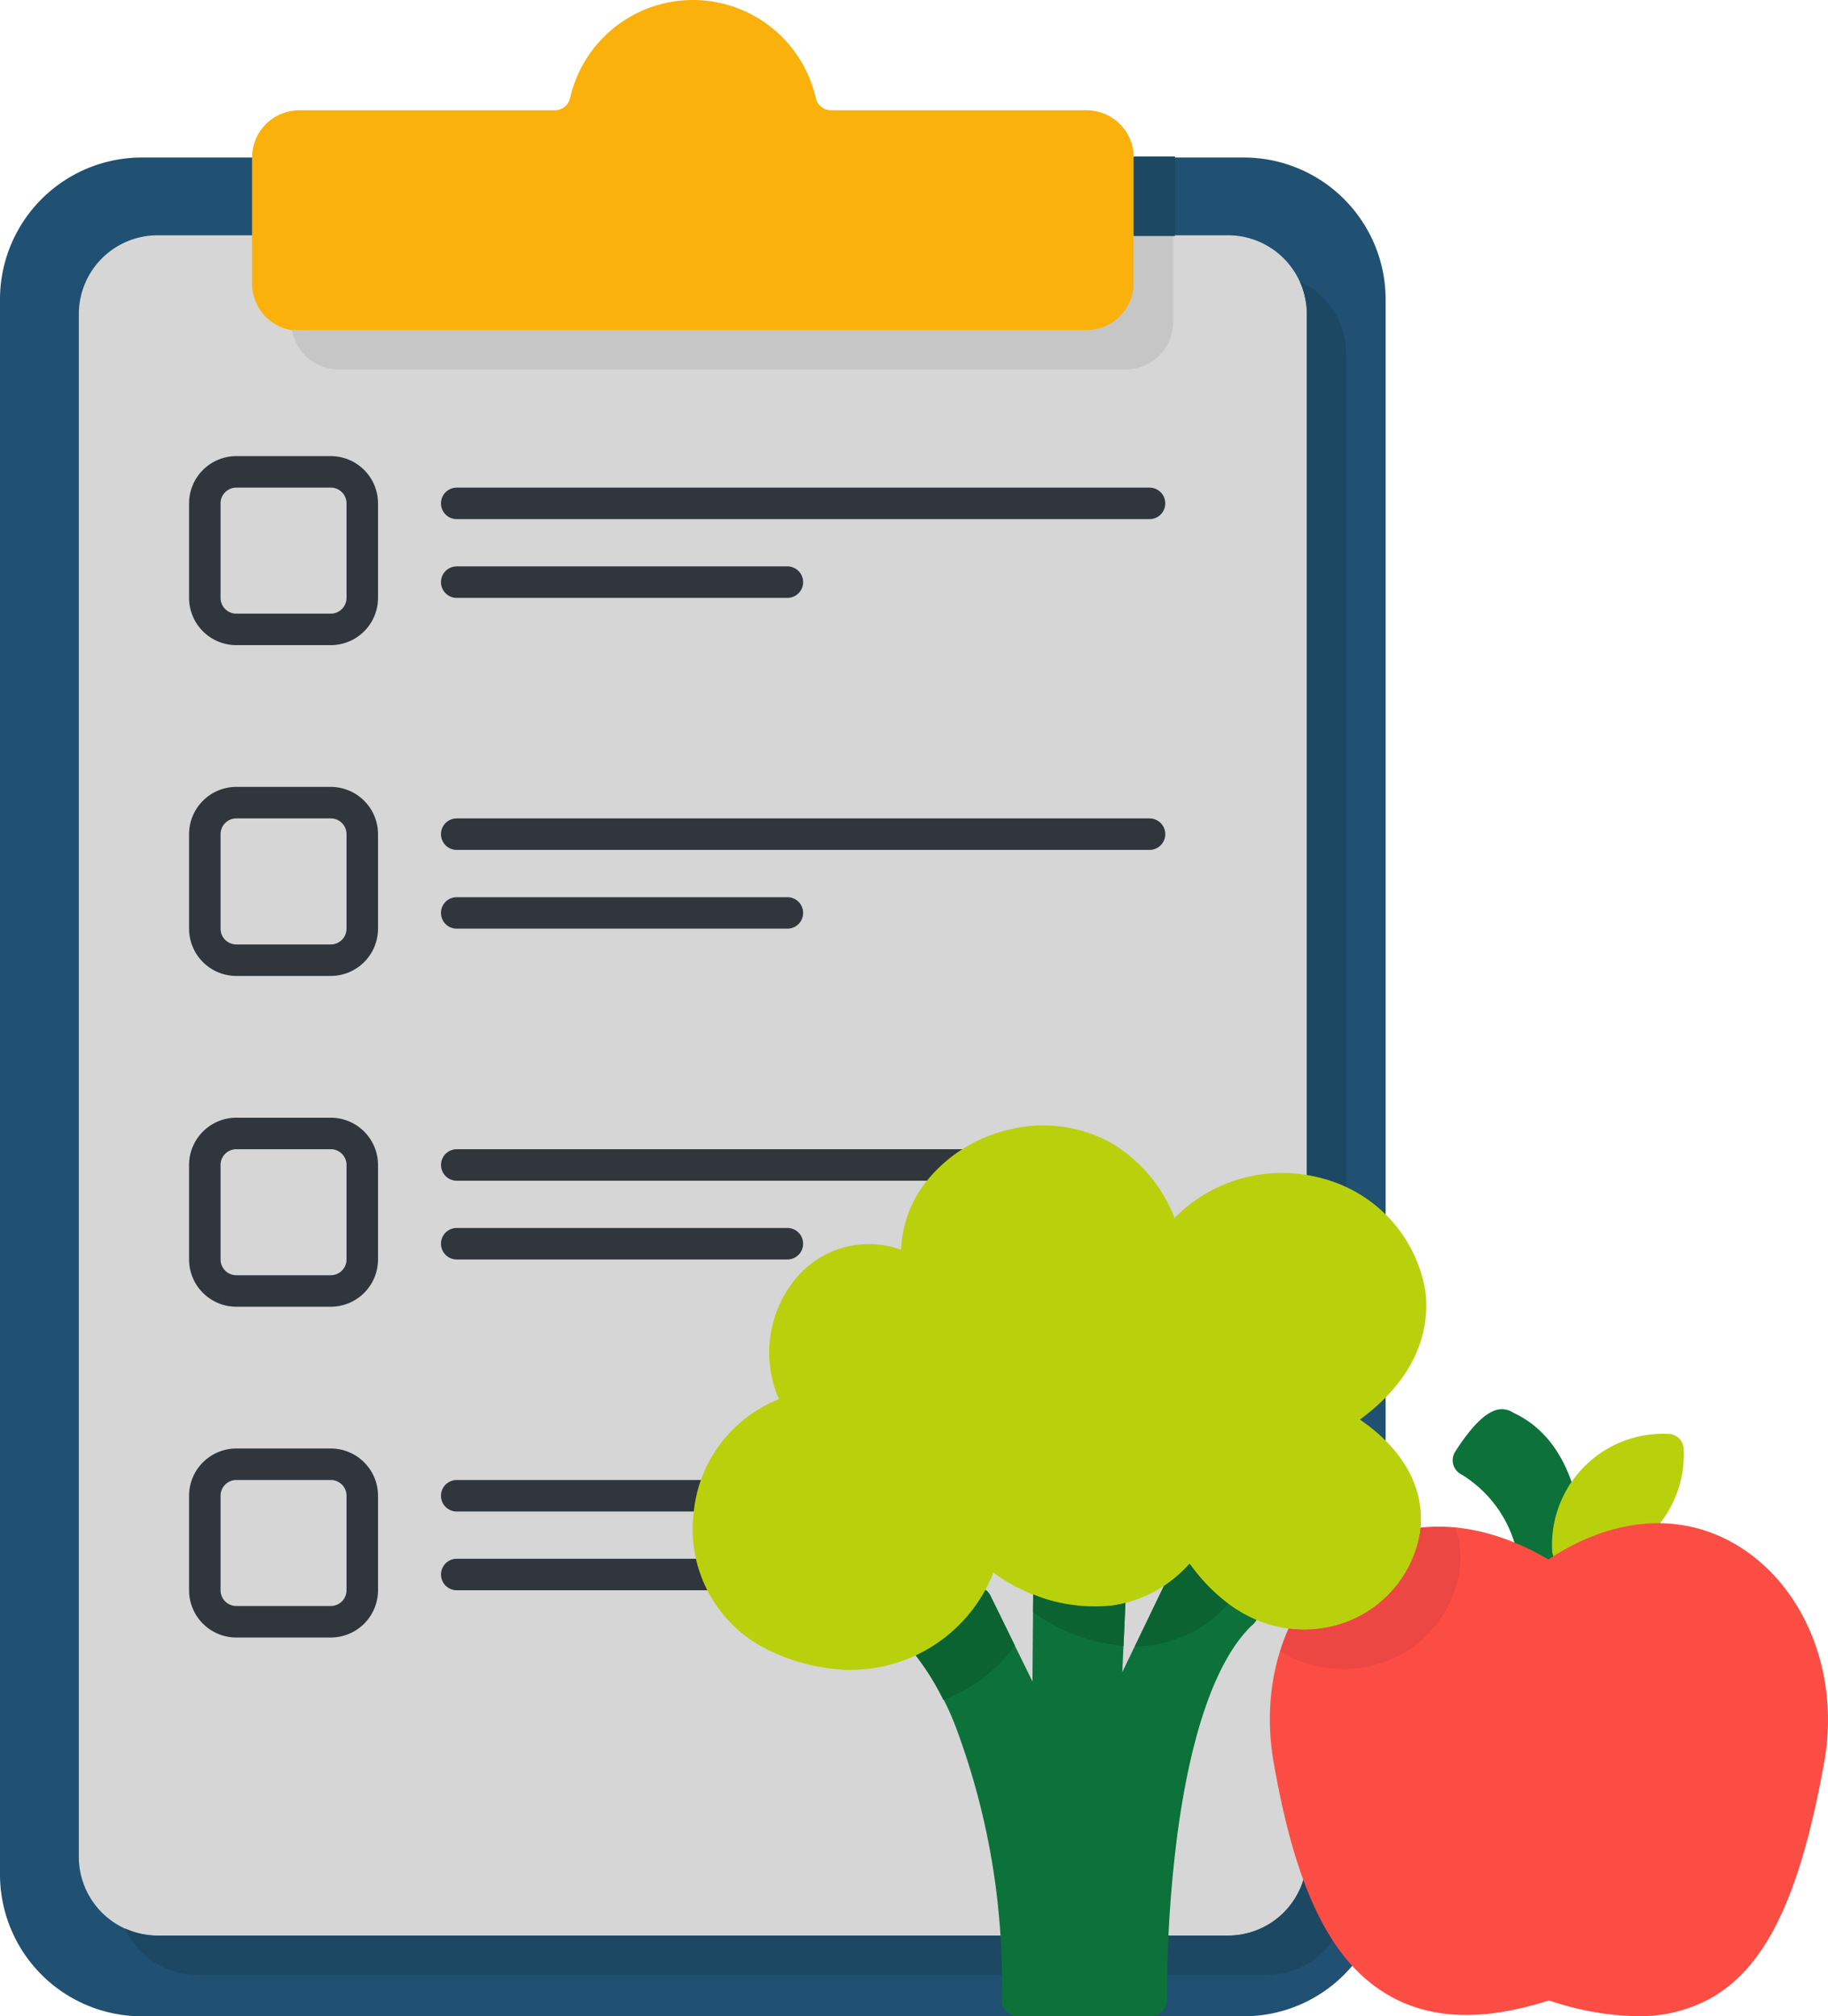 <svg xmlns="http://www.w3.org/2000/svg" width="88.349" height="97.407" viewBox="0 0 88.349 97.407">
  <g id="diet_17194692" transform="translate(-23.81)">
    <g id="Group_48405" data-name="Group 48405" transform="translate(23.81 7.61)">
      <path id="Path_47828" data-name="Path 47828" d="M83.928,129.8H30.659a6.857,6.857,0,0,1-6.849-6.849v-76.1A6.857,6.857,0,0,1,30.659,40h53.27a6.857,6.857,0,0,1,6.849,6.849v76.1A6.856,6.856,0,0,1,83.928,129.8Z" transform="translate(-23.81 -40)" fill="#205072"/>
    </g>
    <g id="Group_48406" data-name="Group 48406" transform="translate(27.615 11.362)">
      <path id="Path_47829" data-name="Path 47829" d="M99.363,141.873H47.615a3.809,3.809,0,0,1-3.8-3.8V63.525a3.809,3.809,0,0,1,3.8-3.8H99.363a3.809,3.809,0,0,1,3.8,3.8v74.541A3.809,3.809,0,0,1,99.363,141.873Z" transform="translate(-43.81 -59.72)" fill="#d6d6d6"/>
    </g>
    <g id="Group_48407" data-name="Group 48407" transform="translate(35.992)">
      <path id="Path_47830" data-name="Path 47830" d="M128.173,15.981H90.123A2.285,2.285,0,0,1,87.84,13.7V7.61a2.285,2.285,0,0,1,2.283-2.283H102.47a.754.754,0,0,0,.74-.588,6.089,6.089,0,0,1,11.875,0,.752.752,0,0,0,.74.588h12.347a2.285,2.285,0,0,1,2.283,2.283V13.7A2.285,2.285,0,0,1,128.173,15.981Z" transform="translate(-87.84)" fill="#fab10c"/>
    </g>
    <g id="Group_48408" data-name="Group 48408" transform="translate(32.948 22.036)">
      <path id="Path_47831" data-name="Path 47831" d="M78.689,124.962H74.123a2.285,2.285,0,0,1-2.283-2.283v-4.566a2.285,2.285,0,0,1,2.283-2.283h4.566a2.285,2.285,0,0,1,2.283,2.283v4.566A2.285,2.285,0,0,1,78.689,124.962Zm-4.566-7.61a.761.761,0,0,0-.761.761v4.566a.761.761,0,0,0,.761.761h4.566a.761.761,0,0,0,.761-.761v-4.566a.761.761,0,0,0-.761-.761Z" transform="translate(-71.84 -115.83)" fill="#31363d"/>
    </g>
    <g id="Group_48409" data-name="Group 48409" transform="translate(32.948 38.017)">
      <path id="Path_47832" data-name="Path 47832" d="M78.689,208.962H74.123a2.285,2.285,0,0,1-2.283-2.283v-4.566a2.285,2.285,0,0,1,2.283-2.283h4.566a2.285,2.285,0,0,1,2.283,2.283v4.566A2.285,2.285,0,0,1,78.689,208.962Zm-4.566-7.61a.761.761,0,0,0-.761.761v4.566a.761.761,0,0,0,.761.761h4.566a.761.761,0,0,0,.761-.761v-4.566a.761.761,0,0,0-.761-.761Z" transform="translate(-71.84 -199.83)" fill="#31363d"/>
    </g>
    <g id="Group_48410" data-name="Group 48410" transform="translate(32.948 53.998)">
      <path id="Path_47833" data-name="Path 47833" d="M78.689,292.962H74.123a2.285,2.285,0,0,1-2.283-2.283v-4.566a2.285,2.285,0,0,1,2.283-2.283h4.566a2.285,2.285,0,0,1,2.283,2.283v4.566A2.285,2.285,0,0,1,78.689,292.962Zm-4.566-7.61a.761.761,0,0,0-.761.761v4.566a.761.761,0,0,0,.761.761h4.566a.761.761,0,0,0,.761-.761v-4.566a.761.761,0,0,0-.761-.761Z" transform="translate(-71.84 -283.83)" fill="#31363d"/>
    </g>
    <g id="Group_48411" data-name="Group 48411" transform="translate(32.948 69.979)">
      <path id="Path_47834" data-name="Path 47834" d="M78.689,376.962H74.123a2.285,2.285,0,0,1-2.283-2.283v-4.566a2.285,2.285,0,0,1,2.283-2.283h4.566a2.285,2.285,0,0,1,2.283,2.283v4.566A2.285,2.285,0,0,1,78.689,376.962Zm-4.566-7.61a.761.761,0,0,0-.761.761v4.566a.761.761,0,0,0,.761.761h4.566a.761.761,0,0,0,.761-.761v-4.566a.761.761,0,0,0-.761-.761Z" transform="translate(-71.84 -367.83)" fill="#31363d"/>
    </g>
    <g id="Group_48412" data-name="Group 48412" transform="translate(45.124 23.558)">
      <path id="Path_47835" data-name="Path 47835" d="M170.085,125.352H136.6a.761.761,0,1,1,0-1.522h33.484a.761.761,0,1,1,0,1.522Z" transform="translate(-135.84 -123.83)" fill="#31363d"/>
    </g>
    <g id="Group_48413" data-name="Group 48413" transform="translate(45.124 27.363)">
      <path id="Path_47836" data-name="Path 47836" d="M152.582,145.352H136.6a.761.761,0,1,1,0-1.522h15.981a.761.761,0,0,1,0,1.522Z" transform="translate(-135.84 -143.83)" fill="#31363d"/>
    </g>
    <g id="Group_48414" data-name="Group 48414" transform="translate(45.124 43.344)">
      <path id="Path_47837" data-name="Path 47837" d="M152.582,229.352H136.6a.761.761,0,1,1,0-1.522h15.981a.761.761,0,0,1,0,1.522Z" transform="translate(-135.84 -227.83)" fill="#31363d"/>
    </g>
    <g id="Group_48415" data-name="Group 48415" transform="translate(45.124 39.539)">
      <path id="Path_47838" data-name="Path 47838" d="M170.085,209.352H136.6a.761.761,0,0,1,0-1.522h33.484a.761.761,0,1,1,0,1.522Z" transform="translate(-135.84 -207.83)" fill="#31363d"/>
    </g>
    <g id="Group_48416" data-name="Group 48416" transform="translate(45.124 59.325)">
      <path id="Path_47839" data-name="Path 47839" d="M152.582,313.352H136.6a.761.761,0,1,1,0-1.522h15.981a.761.761,0,0,1,0,1.522Z" transform="translate(-135.84 -311.83)" fill="#31363d"/>
    </g>
    <g id="Group_48417" data-name="Group 48417" transform="translate(45.125 55.52)">
      <path id="Path_47840" data-name="Path 47840" d="M161.286,293.352H136.611a.761.761,0,0,1,0-1.522h24.675c.42,0,.438.341.438.761S161.707,293.352,161.286,293.352Z" transform="translate(-135.85 -291.83)" fill="#31363d"/>
    </g>
    <g id="Group_48418" data-name="Group 48418" transform="translate(45.125 75.306)">
      <path id="Path_47841" data-name="Path 47841" d="M149.219,397.352H136.611a.761.761,0,1,1,0-1.522h12.608c.42,0,.329.341.329.761S149.637,397.352,149.219,397.352Z" transform="translate(-135.85 -395.83)" fill="#31363d"/>
    </g>
    <g id="Group_48419" data-name="Group 48419" transform="translate(45.124 71.501)">
      <path id="Path_47842" data-name="Path 47842" d="M148.944,377.352H136.6a.761.761,0,1,1,0-1.522h12.343c.42,0,.4.341.4.761S149.365,377.352,148.944,377.352Z" transform="translate(-135.84 -375.83)" fill="#31363d"/>
    </g>
    <g id="Group_48420" data-name="Group 48420" transform="translate(94.02 68.081)">
      <path id="Path_47843" data-name="Path 47843" d="M396.845,366.03c-.39,0-.721.082-.757-.314A5.885,5.885,0,0,0,393.264,361a.764.764,0,0,1-.295-1.086c.828-1.3,1.554-1.992,2.155-2.055a.982.982,0,0,1,.651.162c3.771,1.739,3.371,7.262,3.352,7.5-.034.419-.337.542-.759.51S396.868,366.03,396.845,366.03Z" transform="translate(-392.852 -357.854)" fill="#0c723a"/>
    </g>
    <g id="Group_48421" data-name="Group 48421" transform="translate(98.825 69.271)">
      <path id="Path_47844" data-name="Path 47844" d="M418.871,370.474a.76.76,0,0,1-.761-.763,5.37,5.37,0,0,1,5.6-5.6h0a.76.76,0,0,1,.761.763,5.37,5.37,0,0,1-5.6,5.6Z" transform="translate(-418.11 -364.11)" fill="#b9d10d"/>
    </g>
    <path id="Path_47845" data-name="Path 47845" d="M112.384,71.51a3.77,3.77,0,0,1,.341,1.562v74.541a3.809,3.809,0,0,1-3.8,3.8H57.172a3.757,3.757,0,0,1-1.562-.341,3.808,3.808,0,0,0,3.464,2.243h51.748a3.809,3.809,0,0,0,3.8-3.8V74.974A3.811,3.811,0,0,0,112.384,71.51Z" transform="translate(-25.75 -57.905)" fill="#1d4863"/>
    <g id="Group_48422" data-name="Group 48422" transform="translate(85.184 73.591)">
      <path id="Path_47846" data-name="Path 47846" d="M364.17,410.632a14.133,14.133,0,0,1-4.275-.765c-3.215,1.027-5.78.928-7.833-.3-2.719-1.623-4.406-5.082-5.472-11.215-.721-4.142.753-8.112,3.754-10.116,2.681-1.79,6.13-1.665,9.528.327,3.171-2.1,6.522-2.323,9.256-.6,3.194,2.017,4.83,6.191,4.075,10.391-1.151,6.4-2.759,9.792-5.374,11.344a7.048,7.048,0,0,1-3.658.928Z" transform="translate(-346.41 -386.815)" fill="#fc4d44"/>
    </g>
    <g id="Group_48423" data-name="Group 48423" transform="translate(67.758 75.52)">
      <path id="Path_47847" data-name="Path 47847" d="M266.51,418.828h-6.468a.761.761,0,0,1-.761-.761,35.025,35.025,0,0,0-2.137-12.975,13.4,13.4,0,0,0-2.127-3.818.765.765,0,0,1,.093-1.122l2.473-1.9a.762.762,0,0,1,1.147.268l2.036,4.145.036-4.425a.768.768,0,0,1,.245-.556.755.755,0,0,1,.575-.2l2.953.23a.763.763,0,0,1,.7.793l-.166,3.708,2.331-4.834a.762.762,0,0,1,1.077-.322c.965.578,2.38,1.419,2.675,1.579a.763.763,0,0,1,.31,1.193.9.9,0,0,1-.156.152c-1.718,1.669-2.968,5.264-3.619,10.414a61.835,61.835,0,0,0-.46,7.659.757.757,0,0,1-.759.77Z" transform="translate(-254.815 -396.952)" fill="#0c723a"/>
    </g>
    <g id="Group_48424" data-name="Group 48424" transform="translate(57.299 54.375)">
      <path id="Path_47848" data-name="Path 47848" d="M207.477,312.114a9.4,9.4,0,0,1-4.406-1.181,6.494,6.494,0,0,1-3.19-6.455A6.562,6.562,0,0,1,204,299.032a5.612,5.612,0,0,1,.681-5.664,4.588,4.588,0,0,1,5.22-1.558,5.65,5.65,0,0,1,1.25-3.333,7.177,7.177,0,0,1,3.988-2.471,6.777,6.777,0,0,1,4.927.651,7.246,7.246,0,0,1,3.052,3.62,7.281,7.281,0,0,1,7.18-1.9,6.778,6.778,0,0,1,4.941,5.426c.179,1.385-.04,3.925-3.162,6.214,2.15,1.463,3.2,3.419,2.9,5.492a5.615,5.615,0,0,1-4.49,4.547c-1.21.242-4.146.373-6.643-3.082A6.143,6.143,0,0,1,220.1,309a8.229,8.229,0,0,1-5.736-1.592,7.411,7.411,0,0,1-6.891,4.7Z" transform="translate(-199.84 -285.81)" fill="#b9d10d"/>
    </g>
    <path id="Path_47849" data-name="Path 47849" d="M138.683,59.72v2.3a2.285,2.285,0,0,1-2.283,2.283H98.35a2.119,2.119,0,0,1-.35-.03,2.284,2.284,0,0,0,2.253,1.933H138.3a2.285,2.285,0,0,0,2.283-2.283V59.72Z" transform="translate(-60.075 -48.358)" fill="#c6c6c6"/>
    <path id="Path_47850" data-name="Path 47850" d="M311.84,39.72c0,.008,0,.013,0,.021v3.826h1.988V39.72Z" transform="translate(-233.233 -32.163)" fill="#1d4863"/>
    <g id="Group_48425" data-name="Group 48425" transform="translate(68.081 75.555)">
      <path id="Path_47851" data-name="Path 47851" d="M260.106,404.038a.762.762,0,0,0-.223-.268,7.535,7.535,0,0,1-2.955,2.953c-.137.076-.278.146-.419.213a12.391,12.391,0,0,1,1.32,2.144,7.247,7.247,0,0,0,1-.455,7.623,7.623,0,0,0,2.462-2.169Z" transform="translate(-256.51 -402.509)" fill="#0b6331"/>
      <path id="Path_47852" data-name="Path 47852" d="M286.248,404.86l-.008.866a8.924,8.924,0,0,0,4.374,1.63l.093-2.074a5.958,5.958,0,0,1-.641.127A7.346,7.346,0,0,1,286.248,404.86Z" transform="translate(-280.584 -403.391)" fill="#0b6331"/>
      <path id="Path_47853" data-name="Path 47853" d="M316.618,399.067a8.806,8.806,0,0,1-1.864-1.923l-.015,0a6.644,6.644,0,0,1-1.235,1.069l-1.4,2.913a6.35,6.35,0,0,0,.809-.059A6.153,6.153,0,0,0,316.618,399.067Z" transform="translate(-301.524 -397.14)" fill="#0b6331"/>
    </g>
    <path id="Path_47854" data-name="Path 47854" d="M355.814,387.885c-.008.084-.017.166-.028.249a5.615,5.615,0,0,1-4.49,4.547,5.787,5.787,0,0,1-1.849.057,9.747,9.747,0,0,0-.417,1.1,5.91,5.91,0,0,0,4.168.748,5.615,5.615,0,0,0,4.49-4.547,4.743,4.743,0,0,0-.185-2.158A8.349,8.349,0,0,0,355.814,387.885Z" transform="translate(-263.347 -314.054)" fill="#ed4743"/>
  </g>
</svg>
